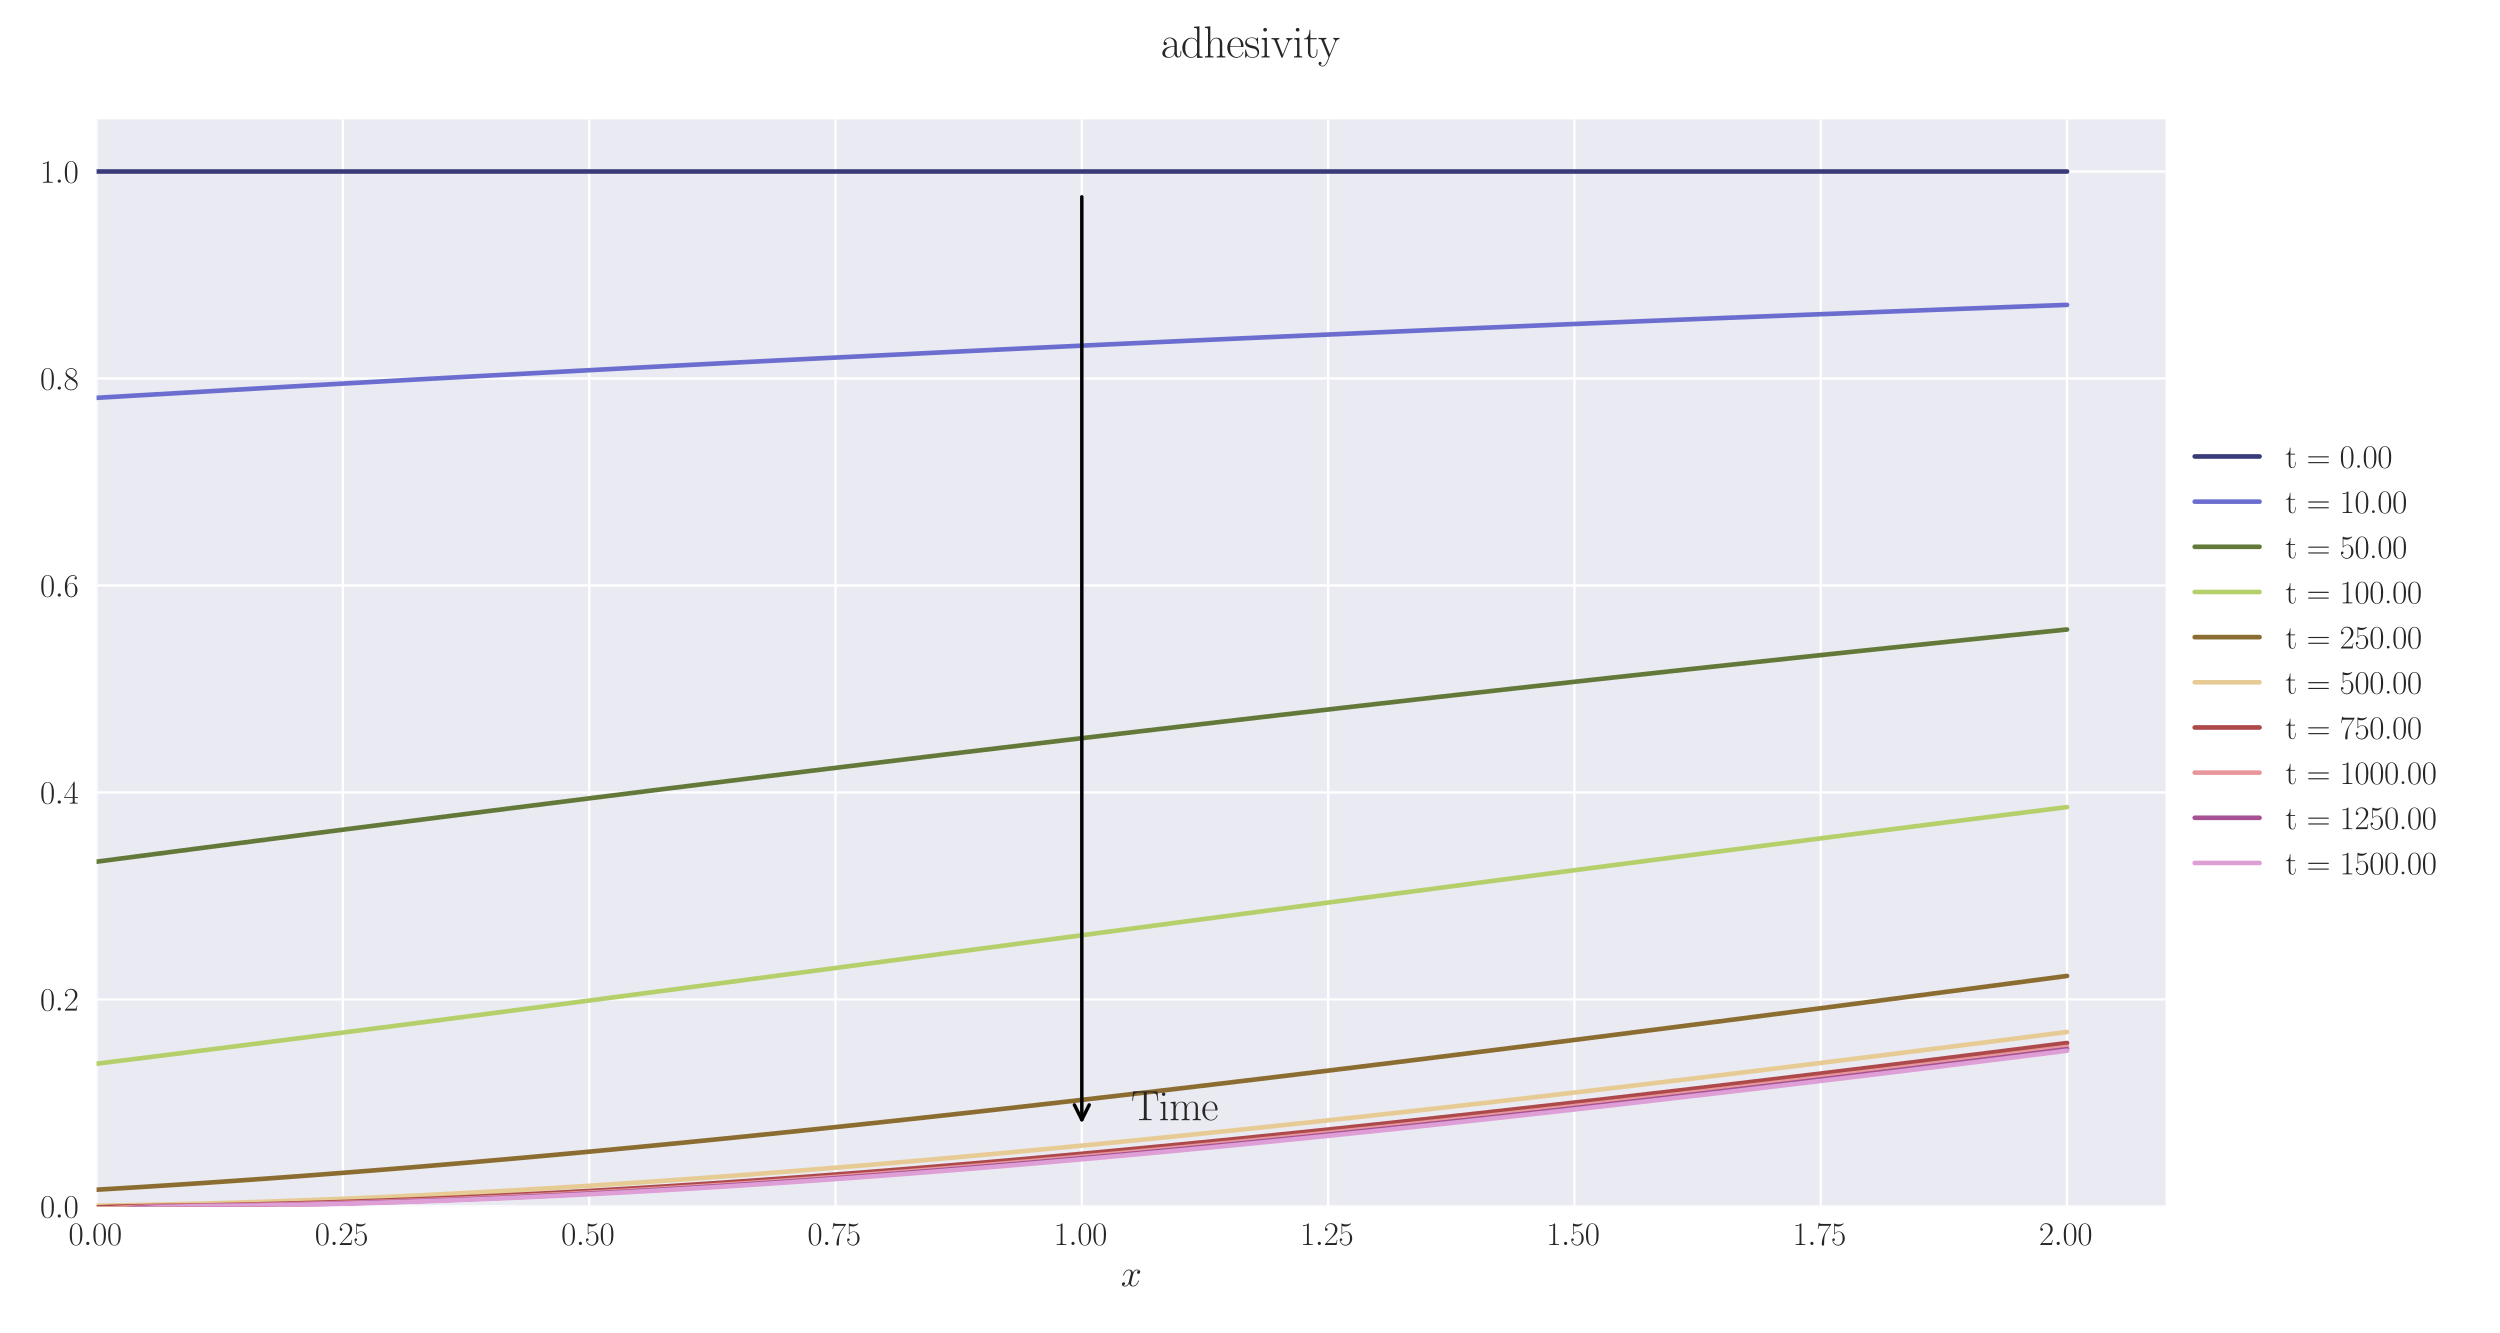 <?xml version="1.0" encoding="utf-8" standalone="no"?>
<!DOCTYPE svg PUBLIC "-//W3C//DTD SVG 1.1//EN"
  "http://www.w3.org/Graphics/SVG/1.1/DTD/svg11.dtd">
<svg xmlns:xlink="http://www.w3.org/1999/xlink" width="1080pt" height="576pt" viewBox="0 0 1080 576" xmlns="http://www.w3.org/2000/svg" version="1.1">
 <defs>
  <style type="text/css">*{stroke-linejoin: round; stroke-linecap: butt}</style>
 </defs>
 <g id="figure_1">
  <g id="patch_1">
   <path d="M 0 576 
L 1080 576 
L 1080 0 
L 0 0 
z
" style="fill: #ffffff"/>
  </g>
  <g id="axes_1">
   <g id="patch_2">
    <path d="M 41.731 521.153 
L 935.518 521.153 
L 935.518 51.564 
L 41.731 51.564 
z
" style="fill: #eaeaf2"/>
   </g>
   <g id="matplotlib.axis_1">
    <g id="xtick_1">
     <g id="line2d_1">
      <path d="M 41.731 521.153 
L 41.731 51.564 
" clip-path="url(#p049f3d88b4)" style="fill: none; stroke: #ffffff; stroke-linecap: round"/>
     </g>
     <g id="line2d_2"/>
     <g id="text_1">
      <!-- $\mathdefault{0.00}$ -->
      <g style="fill: #262626" transform="translate(29.591 537.839) scale(0.14 -0.14)">
       <defs>
        <path id="CMR17-30" d="M 2688 2025 
C 2688 2416 2682 3080 2413 3591 
C 2176 4039 1798 4198 1466 4198 
C 1158 4198 768 4058 525 3597 
C 269 3118 243 2524 243 2025 
C 243 1661 250 1106 448 619 
C 723 -39 1216 -128 1466 -128 
C 1760 -128 2208 -7 2470 600 
C 2662 1042 2688 1559 2688 2025 
z
M 1466 -26 
C 1056 -26 813 325 723 812 
C 653 1188 653 1738 653 2096 
C 653 2588 653 2997 736 3387 
C 858 3929 1216 4096 1466 4096 
C 1728 4096 2067 3923 2189 3400 
C 2272 3036 2278 2607 2278 2096 
C 2278 1680 2278 1169 2202 792 
C 2067 95 1690 -26 1466 -26 
z
" transform="scale(0.016)"/>
        <path id="CMMI12-3a" d="M 1178 307 
C 1178 492 1024 619 870 619 
C 685 619 557 466 557 313 
C 557 128 710 0 864 0 
C 1050 0 1178 153 1178 307 
z
" transform="scale(0.016)"/>
       </defs>
       <use xlink:href="#CMR17-30" transform="scale(0.996)"/>
       <use xlink:href="#CMMI12-3a" transform="translate(45.69 0) scale(0.996)"/>
       <use xlink:href="#CMR17-30" transform="translate(72.788 0) scale(0.996)"/>
       <use xlink:href="#CMR17-30" transform="translate(118.478 0) scale(0.996)"/>
      </g>
     </g>
    </g>
    <g id="xtick_2">
     <g id="line2d_3">
      <path d="M 148.134 521.153 
L 148.134 51.564 
" clip-path="url(#p049f3d88b4)" style="fill: none; stroke: #ffffff; stroke-linecap: round"/>
     </g>
     <g id="line2d_4"/>
     <g id="text_2">
      <!-- $\mathdefault{0.25}$ -->
      <g style="fill: #262626" transform="translate(135.994 537.839) scale(0.14 -0.14)">
       <defs>
        <path id="CMR17-32" d="M 2669 989 
L 2554 989 
C 2490 536 2438 459 2413 420 
C 2381 369 1920 369 1830 369 
L 602 369 
C 832 619 1280 1072 1824 1597 
C 2214 1967 2669 2402 2669 3035 
C 2669 3790 2067 4224 1395 4224 
C 691 4224 262 3604 262 3030 
C 262 2780 448 2748 525 2748 
C 589 2748 781 2787 781 3010 
C 781 3207 614 3264 525 3264 
C 486 3264 448 3258 422 3245 
C 544 3790 915 4058 1306 4058 
C 1862 4058 2227 3617 2227 3035 
C 2227 2479 1901 2000 1536 1584 
L 262 146 
L 262 0 
L 2515 0 
L 2669 989 
z
" transform="scale(0.016)"/>
        <path id="CMR17-35" d="M 730 3692 
C 794 3666 1056 3584 1325 3584 
C 1920 3584 2246 3911 2432 4100 
C 2432 4157 2432 4192 2394 4192 
C 2387 4192 2374 4192 2323 4163 
C 2099 4058 1837 3973 1517 3973 
C 1325 3973 1037 3999 723 4139 
C 653 4171 640 4171 634 4171 
C 602 4171 595 4164 595 4037 
L 595 2203 
C 595 2089 595 2057 659 2057 
C 691 2057 704 2070 736 2114 
C 941 2401 1222 2522 1542 2522 
C 1766 2522 2246 2382 2246 1289 
C 2246 1085 2246 715 2054 421 
C 1894 159 1645 25 1370 25 
C 947 25 518 320 403 814 
C 429 807 480 795 506 795 
C 589 795 749 840 749 1038 
C 749 1210 627 1280 506 1280 
C 358 1280 262 1190 262 1011 
C 262 454 704 -128 1382 -128 
C 2042 -128 2669 440 2669 1264 
C 2669 2030 2170 2624 1549 2624 
C 1222 2624 947 2503 730 2274 
L 730 3692 
z
" transform="scale(0.016)"/>
       </defs>
       <use xlink:href="#CMR17-30" transform="scale(0.996)"/>
       <use xlink:href="#CMMI12-3a" transform="translate(45.69 0) scale(0.996)"/>
       <use xlink:href="#CMR17-32" transform="translate(72.788 0) scale(0.996)"/>
       <use xlink:href="#CMR17-35" transform="translate(118.478 0) scale(0.996)"/>
      </g>
     </g>
    </g>
    <g id="xtick_3">
     <g id="line2d_5">
      <path d="M 254.537 521.153 
L 254.537 51.564 
" clip-path="url(#p049f3d88b4)" style="fill: none; stroke: #ffffff; stroke-linecap: round"/>
     </g>
     <g id="line2d_6"/>
     <g id="text_3">
      <!-- $\mathdefault{0.50}$ -->
      <g style="fill: #262626" transform="translate(242.397 537.839) scale(0.14 -0.14)">
       <use xlink:href="#CMR17-30" transform="scale(0.996)"/>
       <use xlink:href="#CMMI12-3a" transform="translate(45.69 0) scale(0.996)"/>
       <use xlink:href="#CMR17-35" transform="translate(72.788 0) scale(0.996)"/>
       <use xlink:href="#CMR17-30" transform="translate(118.478 0) scale(0.996)"/>
      </g>
     </g>
    </g>
    <g id="xtick_4">
     <g id="line2d_7">
      <path d="M 360.94 521.153 
L 360.94 51.564 
" clip-path="url(#p049f3d88b4)" style="fill: none; stroke: #ffffff; stroke-linecap: round"/>
     </g>
     <g id="line2d_8"/>
     <g id="text_4">
      <!-- $\mathdefault{0.75}$ -->
      <g style="fill: #262626" transform="translate(348.801 537.839) scale(0.14 -0.14)">
       <defs>
        <path id="CMR17-37" d="M 2886 3941 
L 2886 4081 
L 1382 4081 
C 634 4081 621 4165 595 4288 
L 480 4288 
L 294 3094 
L 410 3094 
C 429 3215 474 3540 550 3661 
C 589 3712 1062 3712 1171 3712 
L 2579 3712 
L 1869 2661 
C 1395 1954 1069 999 1069 165 
C 1069 89 1069 -128 1299 -128 
C 1530 -128 1530 89 1530 171 
L 1530 465 
C 1530 1508 1709 2196 2003 2636 
L 2886 3941 
z
" transform="scale(0.016)"/>
       </defs>
       <use xlink:href="#CMR17-30" transform="scale(0.996)"/>
       <use xlink:href="#CMMI12-3a" transform="translate(45.69 0) scale(0.996)"/>
       <use xlink:href="#CMR17-37" transform="translate(72.788 0) scale(0.996)"/>
       <use xlink:href="#CMR17-35" transform="translate(118.478 0) scale(0.996)"/>
      </g>
     </g>
    </g>
    <g id="xtick_5">
     <g id="line2d_9">
      <path d="M 467.343 521.153 
L 467.343 51.564 
" clip-path="url(#p049f3d88b4)" style="fill: none; stroke: #ffffff; stroke-linecap: round"/>
     </g>
     <g id="line2d_10"/>
     <g id="text_5">
      <!-- $\mathdefault{1.00}$ -->
      <g style="fill: #262626" transform="translate(455.204 537.839) scale(0.14 -0.14)">
       <defs>
        <path id="CMR17-31" d="M 1702 4058 
C 1702 4192 1696 4192 1606 4192 
C 1357 3916 979 3827 621 3827 
C 602 3827 570 3827 563 3808 
C 557 3795 557 3782 557 3648 
C 755 3648 1088 3686 1344 3839 
L 1344 461 
C 1344 236 1331 160 781 160 
L 589 160 
L 589 0 
C 896 0 1216 0 1523 0 
C 1830 0 2150 0 2458 0 
L 2458 160 
L 2266 160 
C 1715 160 1702 230 1702 458 
L 1702 4058 
z
" transform="scale(0.016)"/>
       </defs>
       <use xlink:href="#CMR17-31" transform="scale(0.996)"/>
       <use xlink:href="#CMMI12-3a" transform="translate(45.69 0) scale(0.996)"/>
       <use xlink:href="#CMR17-30" transform="translate(72.788 0) scale(0.996)"/>
       <use xlink:href="#CMR17-30" transform="translate(118.478 0) scale(0.996)"/>
      </g>
     </g>
    </g>
    <g id="xtick_6">
     <g id="line2d_11">
      <path d="M 573.747 521.153 
L 573.747 51.564 
" clip-path="url(#p049f3d88b4)" style="fill: none; stroke: #ffffff; stroke-linecap: round"/>
     </g>
     <g id="line2d_12"/>
     <g id="text_6">
      <!-- $\mathdefault{1.25}$ -->
      <g style="fill: #262626" transform="translate(561.607 537.839) scale(0.14 -0.14)">
       <use xlink:href="#CMR17-31" transform="scale(0.996)"/>
       <use xlink:href="#CMMI12-3a" transform="translate(45.69 0) scale(0.996)"/>
       <use xlink:href="#CMR17-32" transform="translate(72.788 0) scale(0.996)"/>
       <use xlink:href="#CMR17-35" transform="translate(118.478 0) scale(0.996)"/>
      </g>
     </g>
    </g>
    <g id="xtick_7">
     <g id="line2d_13">
      <path d="M 680.15 521.153 
L 680.15 51.564 
" clip-path="url(#p049f3d88b4)" style="fill: none; stroke: #ffffff; stroke-linecap: round"/>
     </g>
     <g id="line2d_14"/>
     <g id="text_7">
      <!-- $\mathdefault{1.50}$ -->
      <g style="fill: #262626" transform="translate(668.01 537.839) scale(0.14 -0.14)">
       <use xlink:href="#CMR17-31" transform="scale(0.996)"/>
       <use xlink:href="#CMMI12-3a" transform="translate(45.69 0) scale(0.996)"/>
       <use xlink:href="#CMR17-35" transform="translate(72.788 0) scale(0.996)"/>
       <use xlink:href="#CMR17-30" transform="translate(118.478 0) scale(0.996)"/>
      </g>
     </g>
    </g>
    <g id="xtick_8">
     <g id="line2d_15">
      <path d="M 786.553 521.153 
L 786.553 51.564 
" clip-path="url(#p049f3d88b4)" style="fill: none; stroke: #ffffff; stroke-linecap: round"/>
     </g>
     <g id="line2d_16"/>
     <g id="text_8">
      <!-- $\mathdefault{1.75}$ -->
      <g style="fill: #262626" transform="translate(774.414 537.839) scale(0.14 -0.14)">
       <use xlink:href="#CMR17-31" transform="scale(0.996)"/>
       <use xlink:href="#CMMI12-3a" transform="translate(45.69 0) scale(0.996)"/>
       <use xlink:href="#CMR17-37" transform="translate(72.788 0) scale(0.996)"/>
       <use xlink:href="#CMR17-35" transform="translate(118.478 0) scale(0.996)"/>
      </g>
     </g>
    </g>
    <g id="xtick_9">
     <g id="line2d_17">
      <path d="M 892.956 521.153 
L 892.956 51.564 
" clip-path="url(#p049f3d88b4)" style="fill: none; stroke: #ffffff; stroke-linecap: round"/>
     </g>
     <g id="line2d_18"/>
     <g id="text_9">
      <!-- $\mathdefault{2.00}$ -->
      <g style="fill: #262626" transform="translate(880.817 537.839) scale(0.14 -0.14)">
       <use xlink:href="#CMR17-32" transform="scale(0.996)"/>
       <use xlink:href="#CMMI12-3a" transform="translate(45.69 0) scale(0.996)"/>
       <use xlink:href="#CMR17-30" transform="translate(72.788 0) scale(0.996)"/>
       <use xlink:href="#CMR17-30" transform="translate(118.478 0) scale(0.996)"/>
      </g>
     </g>
    </g>
    <g id="text_10">
     <!-- $x$ -->
     <g style="fill: #262626" transform="translate(484.189 555.621) scale(0.16 -0.16)">
      <defs>
       <path id="CMMI12-78" d="M 3034 2606 
C 2829 2567 2752 2414 2752 2293 
C 2752 2139 2874 2088 2963 2088 
C 3155 2088 3290 2254 3290 2427 
C 3290 2695 2982 2816 2714 2816 
C 2323 2816 2106 2433 2048 2312 
C 1901 2816 1504 2816 1389 2816 
C 736 2816 390 1980 390 1839 
C 390 1814 416 1782 461 1782 
C 512 1782 525 1820 538 1846 
C 755 2555 1184 2689 1370 2689 
C 1658 2689 1715 2420 1715 2267 
C 1715 2127 1677 1980 1600 1673 
L 1382 798 
C 1286 415 1101 64 762 64 
C 730 64 570 64 435 147 
C 666 192 717 383 717 460 
C 717 588 621 664 499 664 
C 346 664 179 530 179 326 
C 179 57 480 -64 755 -64 
C 1062 -64 1280 179 1414 441 
C 1517 64 1837 -64 2074 -64 
C 2726 -64 3072 773 3072 913 
C 3072 945 3046 971 3008 971 
C 2950 971 2944 939 2925 888 
C 2752 326 2381 64 2093 64 
C 1869 64 1747 230 1747 492 
C 1747 632 1773 734 1875 1156 
L 2099 2024 
C 2195 2408 2413 2689 2707 2689 
C 2720 2689 2899 2689 3034 2606 
z
" transform="scale(0.016)"/>
      </defs>
      <use xlink:href="#CMMI12-78" transform="scale(0.996)"/>
     </g>
    </g>
   </g>
   <g id="matplotlib.axis_2">
    <g id="ytick_1">
     <g id="line2d_19">
      <path d="M 41.731 521.153 
L 935.518 521.153 
" clip-path="url(#p049f3d88b4)" style="fill: none; stroke: #ffffff; stroke-linecap: round"/>
     </g>
     <g id="line2d_20"/>
     <g id="text_11">
      <!-- $\mathdefault{0.0}$ -->
      <g style="fill: #262626" transform="translate(17.28 525.996) scale(0.14 -0.14)">
       <use xlink:href="#CMR17-30" transform="scale(0.996)"/>
       <use xlink:href="#CMMI12-3a" transform="translate(45.69 0) scale(0.996)"/>
       <use xlink:href="#CMR17-30" transform="translate(72.788 0) scale(0.996)"/>
      </g>
     </g>
    </g>
    <g id="ytick_2">
     <g id="line2d_21">
      <path d="M 41.731 431.739 
L 935.518 431.739 
" clip-path="url(#p049f3d88b4)" style="fill: none; stroke: #ffffff; stroke-linecap: round"/>
     </g>
     <g id="line2d_22"/>
     <g id="text_12">
      <!-- $\mathdefault{0.2}$ -->
      <g style="fill: #262626" transform="translate(17.28 436.582) scale(0.14 -0.14)">
       <use xlink:href="#CMR17-30" transform="scale(0.996)"/>
       <use xlink:href="#CMMI12-3a" transform="translate(45.69 0) scale(0.996)"/>
       <use xlink:href="#CMR17-32" transform="translate(72.788 0) scale(0.996)"/>
      </g>
     </g>
    </g>
    <g id="ytick_3">
     <g id="line2d_23">
      <path d="M 41.731 342.326 
L 935.518 342.326 
" clip-path="url(#p049f3d88b4)" style="fill: none; stroke: #ffffff; stroke-linecap: round"/>
     </g>
     <g id="line2d_24"/>
     <g id="text_13">
      <!-- $\mathdefault{0.4}$ -->
      <g style="fill: #262626" transform="translate(17.28 347.169) scale(0.14 -0.14)">
       <defs>
        <path id="CMR17-34" d="M 2150 4122 
C 2150 4256 2144 4256 2029 4256 
L 128 1254 
L 128 1088 
L 1779 1088 
L 1779 457 
C 1779 224 1766 160 1318 160 
L 1197 160 
L 1197 0 
C 1402 0 1747 0 1965 0 
C 2182 0 2528 0 2733 0 
L 2733 160 
L 2611 160 
C 2163 160 2150 224 2150 457 
L 2150 1088 
L 2803 1088 
L 2803 1254 
L 2150 1254 
L 2150 4122 
z
M 1798 3703 
L 1798 1254 
L 256 1254 
L 1798 3703 
z
" transform="scale(0.016)"/>
       </defs>
       <use xlink:href="#CMR17-30" transform="scale(0.996)"/>
       <use xlink:href="#CMMI12-3a" transform="translate(45.69 0) scale(0.996)"/>
       <use xlink:href="#CMR17-34" transform="translate(72.788 0) scale(0.996)"/>
      </g>
     </g>
    </g>
    <g id="ytick_4">
     <g id="line2d_25">
      <path d="M 41.731 252.912 
L 935.518 252.912 
" clip-path="url(#p049f3d88b4)" style="fill: none; stroke: #ffffff; stroke-linecap: round"/>
     </g>
     <g id="line2d_26"/>
     <g id="text_14">
      <!-- $\mathdefault{0.6}$ -->
      <g style="fill: #262626" transform="translate(17.28 257.755) scale(0.14 -0.14)">
       <defs>
        <path id="CMR17-36" d="M 678 2176 
C 678 3690 1395 4032 1811 4032 
C 1946 4032 2272 4009 2400 3776 
C 2298 3776 2106 3776 2106 3553 
C 2106 3381 2246 3323 2336 3323 
C 2394 3323 2566 3348 2566 3560 
C 2566 3954 2246 4179 1805 4179 
C 1043 4179 243 3390 243 1984 
C 243 253 966 -128 1478 -128 
C 2099 -128 2688 427 2688 1283 
C 2688 2081 2170 2662 1517 2662 
C 1126 2662 838 2407 678 1960 
L 678 2176 
z
M 1478 25 
C 691 25 691 1200 691 1436 
C 691 1896 909 2560 1504 2560 
C 1613 2560 1926 2560 2138 2120 
C 2253 1870 2253 1609 2253 1289 
C 2253 944 2253 690 2118 434 
C 1978 171 1773 25 1478 25 
z
" transform="scale(0.016)"/>
       </defs>
       <use xlink:href="#CMR17-30" transform="scale(0.996)"/>
       <use xlink:href="#CMMI12-3a" transform="translate(45.69 0) scale(0.996)"/>
       <use xlink:href="#CMR17-36" transform="translate(72.788 0) scale(0.996)"/>
      </g>
     </g>
    </g>
    <g id="ytick_5">
     <g id="line2d_27">
      <path d="M 41.731 163.498 
L 935.518 163.498 
" clip-path="url(#p049f3d88b4)" style="fill: none; stroke: #ffffff; stroke-linecap: round"/>
     </g>
     <g id="line2d_28"/>
     <g id="text_15">
      <!-- $\mathdefault{0.8}$ -->
      <g style="fill: #262626" transform="translate(17.28 168.341) scale(0.14 -0.14)">
       <defs>
        <path id="CMR17-38" d="M 1741 2264 
C 2144 2467 2554 2773 2554 3263 
C 2554 3841 1990 4179 1472 4179 
C 890 4179 378 3759 378 3180 
C 378 3021 416 2747 666 2505 
C 730 2442 998 2251 1171 2130 
C 883 1983 211 1634 211 934 
C 211 279 838 -128 1459 -128 
C 2144 -128 2720 362 2720 1010 
C 2720 1590 2330 1857 2074 2029 
L 1741 2264 
z
M 902 2822 
C 851 2854 595 3051 595 3351 
C 595 3739 998 4032 1459 4032 
C 1965 4032 2336 3676 2336 3262 
C 2336 2669 1670 2331 1638 2331 
C 1632 2331 1626 2331 1574 2370 
L 902 2822 
z
M 2080 1519 
C 2176 1449 2483 1240 2483 851 
C 2483 381 2010 25 1472 25 
C 890 25 448 438 448 940 
C 448 1443 838 1862 1280 2060 
L 2080 1519 
z
" transform="scale(0.016)"/>
       </defs>
       <use xlink:href="#CMR17-30" transform="scale(0.996)"/>
       <use xlink:href="#CMMI12-3a" transform="translate(45.69 0) scale(0.996)"/>
       <use xlink:href="#CMR17-38" transform="translate(72.788 0) scale(0.996)"/>
      </g>
     </g>
    </g>
    <g id="ytick_6">
     <g id="line2d_29">
      <path d="M 41.731 74.085 
L 935.518 74.085 
" clip-path="url(#p049f3d88b4)" style="fill: none; stroke: #ffffff; stroke-linecap: round"/>
     </g>
     <g id="line2d_30"/>
     <g id="text_16">
      <!-- $\mathdefault{1.0}$ -->
      <g style="fill: #262626" transform="translate(17.28 78.928) scale(0.14 -0.14)">
       <use xlink:href="#CMR17-31" transform="scale(0.996)"/>
       <use xlink:href="#CMMI12-3a" transform="translate(45.69 0) scale(0.996)"/>
       <use xlink:href="#CMR17-30" transform="translate(72.788 0) scale(0.996)"/>
      </g>
     </g>
    </g>
   </g>
   <g id="line2d_31">
    <path d="M 41.731 74.085 
L 50.243 74.085 
L 58.755 74.085 
L 67.267 74.085 
L 75.78 74.085 
L 84.292 74.085 
L 92.804 74.085 
L 101.316 74.085 
L 109.829 74.085 
L 118.341 74.085 
L 126.853 74.085 
L 135.365 74.085 
L 143.878 74.085 
L 152.39 74.085 
L 160.902 74.085 
L 169.414 74.085 
L 177.927 74.085 
L 186.439 74.085 
L 194.951 74.085 
L 203.463 74.085 
L 211.976 74.085 
L 220.488 74.085 
L 229 74.085 
L 237.513 74.085 
L 246.025 74.085 
L 254.537 74.085 
L 263.049 74.085 
L 271.562 74.085 
L 280.074 74.085 
L 288.586 74.085 
L 297.098 74.085 
L 305.611 74.085 
L 314.123 74.085 
L 322.635 74.085 
L 331.147 74.085 
L 339.66 74.085 
L 348.172 74.085 
L 356.684 74.085 
L 365.196 74.085 
L 373.709 74.085 
L 382.221 74.085 
L 390.733 74.085 
L 399.245 74.085 
L 407.758 74.085 
L 416.27 74.085 
L 424.782 74.085 
L 433.294 74.085 
L 441.807 74.085 
L 450.319 74.085 
L 458.831 74.085 
L 467.343 74.085 
L 475.856 74.085 
L 484.368 74.085 
L 492.88 74.085 
L 501.393 74.085 
L 509.905 74.085 
L 518.417 74.085 
L 526.929 74.085 
L 535.442 74.085 
L 543.954 74.085 
L 552.466 74.085 
L 560.978 74.085 
L 569.491 74.085 
L 578.003 74.085 
L 586.515 74.085 
L 595.027 74.085 
L 603.54 74.085 
L 612.052 74.085 
L 620.564 74.085 
L 629.076 74.085 
L 637.589 74.085 
L 646.101 74.085 
L 654.613 74.085 
L 663.125 74.085 
L 671.638 74.085 
L 680.15 74.085 
L 688.662 74.085 
L 697.174 74.085 
L 705.687 74.085 
L 714.199 74.085 
L 722.711 74.085 
L 731.223 74.085 
L 739.736 74.085 
L 748.248 74.085 
L 756.76 74.085 
L 765.273 74.085 
L 773.785 74.085 
L 782.297 74.085 
L 790.809 74.085 
L 799.322 74.085 
L 807.834 74.085 
L 816.346 74.085 
L 824.858 74.085 
L 833.371 74.085 
L 841.883 74.085 
L 850.395 74.085 
L 858.907 74.085 
L 867.42 74.085 
L 875.932 74.085 
L 884.444 74.085 
L 892.956 74.085 
" clip-path="url(#p049f3d88b4)" style="fill: none; stroke: #393b79; stroke-width: 2; stroke-linecap: round"/>
   </g>
   <g id="line2d_32">
    <path d="M 41.731 171.87 
L 50.243 171.367 
L 58.755 170.868 
L 67.267 170.372 
L 75.78 169.88 
L 84.292 169.391 
L 92.804 168.891 
L 101.316 168.392 
L 109.829 167.897 
L 118.341 167.405 
L 126.853 166.916 
L 135.365 166.431 
L 143.878 165.949 
L 152.39 165.47 
L 160.902 164.994 
L 169.414 164.522 
L 177.927 164.053 
L 186.439 163.587 
L 194.951 163.124 
L 203.463 162.665 
L 211.976 162.208 
L 220.488 161.755 
L 229 161.305 
L 237.513 160.843 
L 246.025 160.383 
L 254.537 159.926 
L 263.049 159.473 
L 271.562 159.022 
L 280.074 158.574 
L 288.586 158.13 
L 297.098 157.688 
L 305.611 157.249 
L 314.123 156.813 
L 322.635 156.38 
L 331.147 155.95 
L 339.66 155.523 
L 348.172 155.099 
L 356.684 154.677 
L 365.196 154.258 
L 373.709 153.842 
L 382.221 153.429 
L 390.733 153.019 
L 399.245 152.6 
L 407.758 152.181 
L 416.27 151.764 
L 424.782 151.35 
L 433.294 150.939 
L 441.807 150.53 
L 450.319 150.125 
L 458.831 149.721 
L 467.343 149.321 
L 475.856 148.923 
L 484.368 148.527 
L 492.88 148.135 
L 501.393 147.745 
L 509.905 147.357 
L 518.417 146.972 
L 526.929 146.589 
L 535.442 146.209 
L 543.954 145.831 
L 552.466 145.456 
L 560.978 145.083 
L 569.491 144.713 
L 578.003 144.345 
L 586.515 143.969 
L 595.027 143.593 
L 603.54 143.219 
L 612.052 142.848 
L 620.564 142.479 
L 629.076 142.112 
L 637.589 141.748 
L 646.101 141.386 
L 654.613 141.026 
L 663.125 140.669 
L 671.638 140.314 
L 680.15 139.961 
L 688.662 139.61 
L 697.174 139.262 
L 705.687 138.916 
L 714.199 138.572 
L 722.711 138.23 
L 731.223 137.891 
L 739.736 137.554 
L 748.248 137.218 
L 756.76 136.885 
L 765.273 136.555 
L 773.785 136.226 
L 782.297 135.899 
L 790.809 135.574 
L 799.322 135.25 
L 807.834 134.918 
L 816.346 134.588 
L 824.858 134.26 
L 833.371 133.934 
L 841.883 133.61 
L 850.395 133.288 
L 858.907 132.968 
L 867.42 132.651 
L 875.932 132.335 
L 884.444 132.021 
L 892.956 131.709 
" clip-path="url(#p049f3d88b4)" style="fill: none; stroke: #6b6ecf; stroke-width: 2; stroke-linecap: round"/>
   </g>
   <g id="line2d_33">
    <path d="M 41.731 372.252 
L 50.243 371.135 
L 58.755 370.022 
L 67.267 368.909 
L 75.78 367.799 
L 84.292 366.688 
L 92.804 365.582 
L 101.316 364.474 
L 109.829 363.373 
L 118.341 362.267 
L 126.853 361.171 
L 135.365 360.067 
L 143.878 358.975 
L 152.39 357.875 
L 160.902 356.784 
L 169.414 355.692 
L 177.927 354.601 
L 186.439 353.518 
L 194.951 352.428 
L 203.463 351.349 
L 211.976 350.264 
L 220.488 349.185 
L 229 348.111 
L 237.513 347.032 
L 246.025 345.964 
L 254.537 344.89 
L 263.049 343.821 
L 271.562 342.761 
L 280.074 341.69 
L 288.586 340.631 
L 297.098 339.573 
L 305.611 338.512 
L 314.123 337.462 
L 322.635 336.407 
L 331.147 335.355 
L 339.66 334.313 
L 348.172 333.264 
L 356.684 332.219 
L 365.196 331.185 
L 373.709 330.143 
L 382.221 329.105 
L 390.733 328.079 
L 399.245 327.045 
L 407.758 326.014 
L 416.27 324.993 
L 424.782 323.971 
L 433.294 322.945 
L 441.807 321.931 
L 450.319 320.921 
L 458.831 319.901 
L 467.343 318.891 
L 475.856 317.892 
L 484.368 316.882 
L 492.88 315.877 
L 501.393 314.882 
L 509.905 313.889 
L 518.417 312.888 
L 526.929 311.896 
L 535.442 310.915 
L 543.954 309.926 
L 552.466 308.938 
L 560.978 307.96 
L 569.491 306.991 
L 578.003 306.009 
L 586.515 305.033 
L 595.027 304.067 
L 603.54 303.11 
L 612.052 302.137 
L 620.564 301.173 
L 629.076 300.218 
L 637.589 299.272 
L 646.101 298.312 
L 654.613 297.358 
L 663.125 296.413 
L 671.638 295.476 
L 680.15 294.533 
L 688.662 293.588 
L 697.174 292.653 
L 705.687 291.726 
L 714.199 290.801 
L 722.711 289.866 
L 731.223 288.939 
L 739.736 288.02 
L 748.248 287.11 
L 756.76 286.192 
L 765.273 285.273 
L 773.785 284.363 
L 782.297 283.46 
L 790.809 282.565 
L 799.322 281.658 
L 807.834 280.754 
L 816.346 279.859 
L 824.858 278.971 
L 833.371 278.091 
L 841.883 277.198 
L 850.395 276.309 
L 858.907 275.427 
L 867.42 274.553 
L 875.932 273.686 
L 884.444 272.813 
L 892.956 271.937 
" clip-path="url(#p049f3d88b4)" style="fill: none; stroke: #637939; stroke-width: 2; stroke-linecap: round"/>
   </g>
   <g id="line2d_34">
    <path d="M 41.731 459.518 
L 50.243 458.461 
L 58.755 457.399 
L 67.267 456.335 
L 75.78 455.267 
L 84.292 454.195 
L 92.804 453.121 
L 101.316 452.044 
L 109.829 450.962 
L 118.341 449.88 
L 126.853 448.792 
L 135.365 447.705 
L 143.878 446.612 
L 152.39 445.518 
L 160.902 444.421 
L 169.414 443.322 
L 177.927 442.222 
L 186.439 441.118 
L 194.951 440.012 
L 203.463 438.905 
L 211.976 437.797 
L 220.488 436.685 
L 229 435.572 
L 237.513 434.457 
L 246.025 433.342 
L 254.537 432.225 
L 263.049 431.107 
L 271.562 429.987 
L 280.074 428.865 
L 288.586 427.742 
L 297.098 426.618 
L 305.611 425.493 
L 314.123 424.368 
L 322.635 423.241 
L 331.147 422.114 
L 339.66 420.986 
L 348.172 419.858 
L 356.684 418.729 
L 365.196 417.598 
L 373.709 416.467 
L 382.221 415.336 
L 390.733 414.204 
L 399.245 413.073 
L 407.758 411.942 
L 416.27 410.812 
L 424.782 409.679 
L 433.294 408.545 
L 441.807 407.413 
L 450.319 406.283 
L 458.831 405.152 
L 467.343 404.018 
L 475.856 402.886 
L 484.368 401.757 
L 492.88 400.627 
L 501.393 399.495 
L 509.905 398.365 
L 518.417 397.239 
L 526.929 396.107 
L 535.442 394.978 
L 543.954 393.854 
L 552.466 392.724 
L 560.978 391.597 
L 569.491 390.476 
L 578.003 389.347 
L 586.515 388.225 
L 595.027 387.102 
L 603.54 385.979 
L 612.052 384.863 
L 620.564 383.738 
L 629.076 382.622 
L 637.589 381.503 
L 646.101 380.386 
L 654.613 379.273 
L 663.125 378.157 
L 671.638 377.048 
L 680.15 375.932 
L 688.662 374.828 
L 697.174 373.714 
L 705.687 372.612 
L 714.199 371.501 
L 722.711 370.401 
L 731.223 369.294 
L 739.736 368.198 
L 748.248 367.093 
L 756.76 366.002 
L 765.273 364.899 
L 773.785 363.81 
L 782.297 362.712 
L 790.809 361.624 
L 799.322 360.532 
L 807.834 359.445 
L 816.346 358.361 
L 824.858 357.275 
L 833.371 356.198 
L 841.883 355.112 
L 850.395 354.039 
L 858.907 352.959 
L 867.42 351.885 
L 875.932 350.816 
L 884.444 349.742 
L 892.956 348.679 
" clip-path="url(#p049f3d88b4)" style="fill: none; stroke: #b5cf6b; stroke-width: 2; stroke-linecap: round"/>
   </g>
   <g id="line2d_35">
    <path d="M 41.731 513.951 
L 50.243 513.446 
L 58.755 512.928 
L 67.267 512.394 
L 75.78 511.847 
L 84.292 511.287 
L 92.804 510.712 
L 101.316 510.125 
L 109.829 509.524 
L 118.341 508.91 
L 126.853 508.284 
L 135.365 507.646 
L 143.878 506.995 
L 152.39 506.333 
L 160.902 505.658 
L 169.414 504.973 
L 177.927 504.275 
L 186.439 503.567 
L 194.951 502.848 
L 203.463 502.118 
L 211.976 501.377 
L 220.488 500.626 
L 229 499.865 
L 237.513 499.094 
L 246.025 498.313 
L 254.537 497.523 
L 263.049 496.723 
L 271.562 495.914 
L 280.074 495.096 
L 288.586 494.269 
L 297.098 493.434 
L 305.611 492.589 
L 314.123 491.737 
L 322.635 490.876 
L 331.147 490.007 
L 339.66 489.131 
L 348.172 488.246 
L 356.684 487.354 
L 365.196 486.455 
L 373.709 485.548 
L 382.221 484.635 
L 390.733 483.714 
L 399.245 482.786 
L 407.758 481.853 
L 416.27 480.912 
L 424.782 479.965 
L 433.294 479.012 
L 441.807 478.053 
L 450.319 477.088 
L 458.831 476.116 
L 467.343 475.14 
L 475.856 474.158 
L 484.368 473.17 
L 492.88 472.177 
L 501.393 471.179 
L 509.905 470.176 
L 518.417 469.169 
L 526.929 468.156 
L 535.442 467.138 
L 543.954 466.116 
L 552.466 465.09 
L 560.978 464.06 
L 569.491 463.025 
L 578.003 461.986 
L 586.515 460.943 
L 595.027 459.897 
L 603.54 458.847 
L 612.052 457.793 
L 620.564 456.735 
L 629.076 455.674 
L 637.589 454.611 
L 646.101 453.543 
L 654.613 452.472 
L 663.125 451.399 
L 671.638 450.322 
L 680.15 449.244 
L 688.662 448.161 
L 697.174 447.077 
L 705.687 445.99 
L 714.199 444.9 
L 722.711 443.809 
L 731.223 442.714 
L 739.736 441.618 
L 748.248 440.52 
L 756.76 439.419 
L 765.273 438.317 
L 773.785 437.213 
L 782.297 436.107 
L 790.809 435.001 
L 799.322 433.891 
L 807.834 432.78 
L 816.346 431.668 
L 824.858 430.554 
L 833.371 429.44 
L 841.883 428.324 
L 850.395 427.207 
L 858.907 426.089 
L 867.42 424.97 
L 875.932 423.85 
L 884.444 422.729 
L 892.956 421.608 
" clip-path="url(#p049f3d88b4)" style="fill: none; stroke: #8c6d31; stroke-width: 2; stroke-linecap: round"/>
   </g>
   <g id="line2d_36">
    <path d="M 41.731 520.837 
L 50.243 520.71 
L 58.755 520.564 
L 67.267 520.397 
L 75.78 520.211 
L 84.292 520.005 
L 92.804 519.78 
L 101.316 519.537 
L 109.829 519.274 
L 118.341 518.994 
L 126.853 518.695 
L 135.365 518.379 
L 143.878 518.046 
L 152.39 517.695 
L 160.902 517.327 
L 169.414 516.943 
L 177.927 516.543 
L 186.439 516.126 
L 194.951 515.693 
L 203.463 515.245 
L 211.976 514.782 
L 220.488 514.304 
L 229 513.81 
L 237.513 513.303 
L 246.025 512.781 
L 254.537 512.244 
L 263.049 511.694 
L 271.562 511.13 
L 280.074 510.553 
L 288.586 509.963 
L 297.098 509.36 
L 305.611 508.744 
L 314.123 508.115 
L 322.635 507.475 
L 331.147 506.822 
L 339.66 506.157 
L 348.172 505.481 
L 356.684 504.793 
L 365.196 504.094 
L 373.709 503.384 
L 382.221 502.663 
L 390.733 501.931 
L 399.245 501.189 
L 407.758 500.436 
L 416.27 499.674 
L 424.782 498.902 
L 433.294 498.12 
L 441.807 497.328 
L 450.319 496.527 
L 458.831 495.717 
L 467.343 494.898 
L 475.856 494.071 
L 484.368 493.234 
L 492.88 492.389 
L 501.393 491.536 
L 509.905 490.674 
L 518.417 489.805 
L 526.929 488.928 
L 535.442 488.043 
L 543.954 487.151 
L 552.466 486.251 
L 560.978 485.344 
L 569.491 484.43 
L 578.003 483.509 
L 586.515 482.582 
L 595.027 481.648 
L 603.54 480.707 
L 612.052 479.76 
L 620.564 478.807 
L 629.076 477.848 
L 637.589 476.883 
L 646.101 475.912 
L 654.613 474.936 
L 663.125 473.954 
L 671.638 472.967 
L 680.15 471.974 
L 688.662 470.977 
L 697.174 469.975 
L 705.687 468.967 
L 714.199 467.955 
L 722.711 466.938 
L 731.223 465.918 
L 739.736 464.892 
L 748.248 463.862 
L 756.76 462.828 
L 765.273 461.79 
L 773.785 460.748 
L 782.297 459.702 
L 790.809 458.652 
L 799.322 457.6 
L 807.834 456.544 
L 816.346 455.483 
L 824.858 454.42 
L 833.371 453.354 
L 841.883 452.284 
L 850.395 451.212 
L 858.907 450.136 
L 867.42 449.059 
L 875.932 447.977 
L 884.444 446.895 
L 892.956 445.808 
" clip-path="url(#p049f3d88b4)" style="fill: none; stroke: #e7cb94; stroke-width: 2; stroke-linecap: round"/>
   </g>
   <g id="line2d_37">
    <path d="M 41.731 521.57 
L 50.243 521.268 
L 58.755 521.086 
L 67.267 520.977 
L 75.78 520.88 
L 84.292 520.762 
L 92.804 520.623 
L 101.316 520.464 
L 109.829 520.285 
L 118.341 520.087 
L 126.853 519.87 
L 135.365 519.633 
L 143.878 519.378 
L 152.39 519.105 
L 160.902 518.814 
L 169.414 518.504 
L 177.927 518.178 
L 186.439 517.834 
L 194.951 517.473 
L 203.463 517.095 
L 211.976 516.701 
L 220.488 516.291 
L 229 515.864 
L 237.513 515.422 
L 246.025 514.965 
L 254.537 514.493 
L 263.049 514.006 
L 271.562 513.504 
L 280.074 512.987 
L 288.586 512.457 
L 297.098 511.912 
L 305.611 511.354 
L 314.123 510.782 
L 322.635 510.197 
L 331.147 509.599 
L 339.66 508.988 
L 348.172 508.365 
L 356.684 507.729 
L 365.196 507.081 
L 373.709 506.421 
L 382.221 505.75 
L 390.733 505.067 
L 399.245 504.372 
L 407.758 503.667 
L 416.27 502.95 
L 424.782 502.223 
L 433.294 501.485 
L 441.807 500.737 
L 450.319 499.979 
L 458.831 499.211 
L 467.343 498.433 
L 475.856 497.645 
L 484.368 496.848 
L 492.88 496.042 
L 501.393 495.227 
L 509.905 494.403 
L 518.417 493.57 
L 526.929 492.728 
L 535.442 491.879 
L 543.954 491.021 
L 552.466 490.155 
L 560.978 489.281 
L 569.491 488.399 
L 578.003 487.51 
L 586.515 486.614 
L 595.027 485.71 
L 603.54 484.799 
L 612.052 483.881 
L 620.564 482.957 
L 629.076 482.026 
L 637.589 481.088 
L 646.101 480.144 
L 654.613 479.193 
L 663.125 478.237 
L 671.638 477.275 
L 680.15 476.307 
L 688.662 475.333 
L 697.174 474.353 
L 705.687 473.369 
L 714.199 472.379 
L 722.711 471.384 
L 731.223 470.383 
L 739.736 469.378 
L 748.248 468.368 
L 756.76 467.354 
L 765.273 466.335 
L 773.785 465.311 
L 782.297 464.283 
L 790.809 463.251 
L 799.322 462.215 
L 807.834 461.176 
L 816.346 460.132 
L 824.858 459.084 
L 833.371 458.032 
L 841.883 456.978 
L 850.395 455.92 
L 858.907 454.858 
L 867.42 453.793 
L 875.932 452.726 
L 884.444 451.654 
L 892.956 450.581 
" clip-path="url(#p049f3d88b4)" style="fill: none; stroke: #ad494a; stroke-width: 2; stroke-linecap: round"/>
   </g>
   <g id="line2d_38">
    <path d="M 41.731 522.495 
L 50.243 521.821 
L 58.755 521.418 
L 67.267 521.176 
L 75.78 521.032 
L 84.292 520.937 
L 92.804 520.83 
L 101.316 520.703 
L 109.829 520.556 
L 118.341 520.388 
L 126.853 520.201 
L 135.365 519.994 
L 143.878 519.768 
L 152.39 519.524 
L 160.902 519.261 
L 169.414 518.979 
L 177.927 518.68 
L 186.439 518.363 
L 194.951 518.029 
L 203.463 517.677 
L 211.976 517.309 
L 220.488 516.924 
L 229 516.523 
L 237.513 516.106 
L 246.025 515.673 
L 254.537 515.224 
L 263.049 514.76 
L 271.562 514.281 
L 280.074 513.788 
L 288.586 513.279 
L 297.098 512.757 
L 305.611 512.22 
L 314.123 511.67 
L 322.635 511.106 
L 331.147 510.528 
L 339.66 509.938 
L 348.172 509.334 
L 356.684 508.718 
L 365.196 508.089 
L 373.709 507.448 
L 382.221 506.795 
L 390.733 506.13 
L 399.245 505.453 
L 407.758 504.765 
L 416.27 504.066 
L 424.782 503.356 
L 433.294 502.635 
L 441.807 501.903 
L 450.319 501.161 
L 458.831 500.408 
L 467.343 499.646 
L 475.856 498.873 
L 484.368 498.091 
L 492.88 497.3 
L 501.393 496.499 
L 509.905 495.689 
L 518.417 494.87 
L 526.929 494.042 
L 535.442 493.205 
L 543.954 492.36 
L 552.466 491.507 
L 560.978 490.646 
L 569.491 489.777 
L 578.003 488.899 
L 586.515 488.015 
L 595.027 487.123 
L 603.54 486.223 
L 612.052 485.316 
L 620.564 484.402 
L 629.076 483.482 
L 637.589 482.554 
L 646.101 481.62 
L 654.613 480.68 
L 663.125 479.733 
L 671.638 478.781 
L 680.15 477.821 
L 688.662 476.856 
L 697.174 475.886 
L 705.687 474.91 
L 714.199 473.928 
L 722.711 472.942 
L 731.223 471.949 
L 739.736 470.952 
L 748.248 469.95 
L 756.76 468.942 
L 765.273 467.931 
L 773.785 466.915 
L 782.297 465.894 
L 790.809 464.868 
L 799.322 463.839 
L 807.834 462.805 
L 816.346 461.768 
L 824.858 460.726 
L 833.371 459.68 
L 841.883 458.631 
L 850.395 457.578 
L 858.907 456.523 
L 867.42 455.463 
L 875.932 454.399 
L 884.444 453.335 
L 892.956 452.264 
" clip-path="url(#p049f3d88b4)" style="fill: none; stroke: #e7969c; stroke-width: 2; stroke-linecap: round"/>
   </g>
   <g id="line2d_39">
    <path d="M 41.731 523.483 
L 50.243 522.41 
L 58.755 521.77 
L 67.267 521.387 
L 75.78 521.158 
L 84.292 521.021 
L 92.804 520.927 
L 101.316 520.818 
L 109.829 520.689 
L 118.341 520.54 
L 126.853 520.37 
L 135.365 520.181 
L 143.878 519.972 
L 152.39 519.745 
L 160.902 519.498 
L 169.414 519.233 
L 177.927 518.95 
L 186.439 518.649 
L 194.951 518.33 
L 203.463 517.994 
L 211.976 517.641 
L 220.488 517.271 
L 229 516.885 
L 237.513 516.482 
L 246.025 516.063 
L 254.537 515.629 
L 263.049 515.178 
L 271.562 514.713 
L 280.074 514.233 
L 288.586 513.738 
L 297.098 513.228 
L 305.611 512.704 
L 314.123 512.166 
L 322.635 511.614 
L 331.147 511.049 
L 339.66 510.47 
L 348.172 509.878 
L 356.684 509.273 
L 365.196 508.656 
L 373.709 508.026 
L 382.221 507.384 
L 390.733 506.729 
L 399.245 506.063 
L 407.758 505.385 
L 416.27 504.696 
L 424.782 503.996 
L 433.294 503.285 
L 441.807 502.563 
L 450.319 501.83 
L 458.831 501.087 
L 467.343 500.333 
L 475.856 499.57 
L 484.368 498.797 
L 492.88 498.013 
L 501.393 497.221 
L 509.905 496.419 
L 518.417 495.608 
L 526.929 494.789 
L 535.442 493.96 
L 543.954 493.123 
L 552.466 492.277 
L 560.978 491.423 
L 569.491 490.561 
L 578.003 489.691 
L 586.515 488.813 
L 595.027 487.928 
L 603.54 487.035 
L 612.052 486.135 
L 620.564 485.227 
L 629.076 484.313 
L 637.589 483.391 
L 646.101 482.464 
L 654.613 481.529 
L 663.125 480.588 
L 671.638 479.641 
L 680.15 478.687 
L 688.662 477.728 
L 697.174 476.763 
L 705.687 475.791 
L 714.199 474.815 
L 722.711 473.833 
L 731.223 472.845 
L 739.736 471.853 
L 748.248 470.855 
L 756.76 469.852 
L 765.273 468.845 
L 773.785 467.833 
L 782.297 466.816 
L 790.809 465.794 
L 799.322 464.769 
L 807.834 463.739 
L 816.346 462.705 
L 824.858 461.667 
L 833.371 460.625 
L 841.883 459.58 
L 850.395 458.53 
L 858.907 457.477 
L 867.42 456.42 
L 875.932 455.361 
L 884.444 454.297 
L 892.956 453.231 
" clip-path="url(#p049f3d88b4)" style="fill: none; stroke: #a55194; stroke-width: 2; stroke-linecap: round"/>
   </g>
   <g id="line2d_40">
    <path d="M 41.731 524.499 
L 50.243 523.014 
L 58.755 522.13 
L 67.267 521.603 
L 75.78 521.287 
L 84.292 521.098 
L 92.804 520.984 
L 101.316 520.889 
L 109.829 520.772 
L 118.341 520.635 
L 126.853 520.478 
L 135.365 520.301 
L 143.878 520.105 
L 152.39 519.889 
L 160.902 519.654 
L 169.414 519.401 
L 177.927 519.129 
L 186.439 518.839 
L 194.951 518.532 
L 203.463 518.206 
L 211.976 517.864 
L 220.488 517.505 
L 229 517.128 
L 237.513 516.736 
L 246.025 516.327 
L 254.537 515.902 
L 263.049 515.462 
L 271.562 515.006 
L 280.074 514.535 
L 288.586 514.049 
L 297.098 513.549 
L 305.611 513.033 
L 314.123 512.504 
L 322.635 511.961 
L 331.147 511.404 
L 339.66 510.834 
L 348.172 510.25 
L 356.684 509.653 
L 365.196 509.044 
L 373.709 508.422 
L 382.221 507.787 
L 390.733 507.14 
L 399.245 506.482 
L 407.758 505.811 
L 416.27 505.129 
L 424.782 504.436 
L 433.294 503.732 
L 441.807 503.016 
L 450.319 502.29 
L 458.831 501.554 
L 467.343 500.807 
L 475.856 500.049 
L 484.368 499.282 
L 492.88 498.505 
L 501.393 497.719 
L 509.905 496.923 
L 518.417 496.118 
L 526.929 495.303 
L 535.442 494.48 
L 543.954 493.648 
L 552.466 492.808 
L 560.978 491.959 
L 569.491 491.102 
L 578.003 490.237 
L 586.515 489.365 
L 595.027 488.484 
L 603.54 487.596 
L 612.052 486.7 
L 620.564 485.797 
L 629.076 484.887 
L 637.589 483.97 
L 646.101 483.046 
L 654.613 482.116 
L 663.125 481.179 
L 671.638 480.236 
L 680.15 479.286 
L 688.662 478.33 
L 697.174 477.369 
L 705.687 476.402 
L 714.199 475.428 
L 722.711 474.45 
L 731.223 473.466 
L 739.736 472.477 
L 748.248 471.482 
L 756.76 470.483 
L 765.273 469.478 
L 773.785 468.469 
L 782.297 467.455 
L 790.809 466.437 
L 799.322 465.414 
L 807.834 464.387 
L 816.346 463.355 
L 824.858 462.32 
L 833.371 461.28 
L 841.883 460.237 
L 850.395 459.189 
L 858.907 458.139 
L 867.42 457.085 
L 875.932 456.027 
L 884.444 454.966 
L 892.956 453.902 
" clip-path="url(#p049f3d88b4)" style="fill: none; stroke: #de9ed6; stroke-width: 2; stroke-linecap: round"/>
   </g>
   <g id="patch_3">
    <path d="M 41.731 521.153 
L 41.731 51.564 
" style="fill: none"/>
   </g>
   <g id="patch_4">
    <path d="M 935.518 521.153 
L 935.518 51.564 
" style="fill: none"/>
   </g>
   <g id="patch_5">
    <path d="M 41.731 521.153 
L 935.518 521.153 
" style="fill: none"/>
   </g>
   <g id="patch_6">
    <path d="M 41.731 51.564 
L 935.518 51.564 
" style="fill: none"/>
   </g>
   <g id="patch_7">
    <path d="M 467.343 85.028 
Q 467.343 285.212 467.343 483.719 
" style="fill: none; stroke: #000000; stroke-width: 1.5; stroke-linecap: round"/>
    <path d="M 470.543 477.319 
L 467.343 483.719 
L 464.143 477.319 
" style="fill: none; stroke: #000000; stroke-width: 1.5; stroke-linecap: round"/>
   </g>
   <g id="text_17">
    <!-- Time -->
    <g style="fill: #262626" transform="translate(488.624 483.906) scale(0.18 -0.18)">
     <defs>
      <path id="CMR17-54" d="M 3981 4326 
L 288 4326 
L 179 2918 
L 294 2918 
C 378 3976 467 4160 1453 4160 
C 1568 4160 1754 4160 1805 4154 
C 1926 4135 1926 4058 1926 3912 
L 1926 459 
C 1926 230 1907 160 1376 160 
L 1197 160 
L 1197 0 
C 1504 0 1824 0 2138 0 
C 2451 0 2771 0 3078 0 
L 3078 160 
L 2899 160 
C 2368 160 2349 230 2349 459 
L 2349 3912 
C 2349 4052 2349 4129 2464 4154 
C 2515 4160 2701 4160 2816 4160 
C 3795 4160 3891 3976 3974 2918 
L 4090 2918 
L 3981 4326 
z
" transform="scale(0.016)"/>
      <path id="CMR17-69" d="M 992 3909 
C 992 4049 877 4170 730 4170 
C 589 4170 467 4056 467 3909 
C 467 3769 582 3648 730 3648 
C 870 3648 992 3763 992 3909 
z
M 243 2706 
L 243 2541 
C 602 2541 653 2502 653 2197 
L 653 427 
C 653 184 627 153 218 153 
L 218 -13 
C 371 0 646 0 806 0 
C 960 0 1222 0 1370 -13 
L 1370 153 
C 992 153 979 191 979 420 
L 979 2776 
L 243 2706 
z
" transform="scale(0.016)"/>
      <path id="CMR17-6d" d="M 4326 1933 
C 4326 2252 4269 2790 3507 2790 
C 3072 2790 2771 2496 2656 2151 
L 2650 2151 
C 2573 2676 2195 2790 1837 2790 
C 1331 2790 1069 2400 973 2144 
L 966 2144 
L 966 2790 
L 211 2720 
L 211 2554 
C 589 2554 646 2515 646 2208 
L 646 428 
C 646 184 621 153 211 153 
L 211 -13 
C 365 0 646 0 813 0 
C 979 0 1267 0 1421 -13 
L 1421 153 
C 1011 153 986 178 986 428 
L 986 1658 
C 986 2247 1344 2688 1792 2688 
C 2266 2688 2317 2266 2317 1958 
L 2317 428 
C 2317 184 2291 153 1882 153 
L 1882 -13 
C 2035 0 2317 0 2483 0 
C 2650 0 2938 0 3091 -13 
L 3091 153 
C 2682 153 2656 178 2656 428 
L 2656 1658 
C 2656 2247 3014 2688 3462 2688 
C 3936 2688 3987 2266 3987 1958 
L 3987 428 
C 3987 184 3962 153 3552 153 
L 3552 -13 
C 3706 0 3987 0 4154 0 
C 4320 0 4608 0 4762 -13 
L 4762 153 
C 4352 153 4326 178 4326 428 
L 4326 1933 
z
" transform="scale(0.016)"/>
      <path id="CMR17-65" d="M 2438 1472 
C 2464 1498 2464 1511 2464 1576 
C 2464 2238 2118 2816 1389 2816 
C 710 2816 173 2169 173 1383 
C 173 551 781 -64 1459 -64 
C 2176 -64 2458 607 2458 740 
C 2458 784 2419 784 2406 784 
C 2362 784 2355 771 2330 696 
C 2189 265 1837 51 1504 51 
C 1229 51 954 203 781 480 
C 582 803 582 1176 582 1472 
L 2438 1472 
z
M 589 1568 
C 634 2505 1126 2714 1382 2714 
C 1818 2714 2112 2297 2118 1568 
L 589 1568 
z
" transform="scale(0.016)"/>
     </defs>
     <use xlink:href="#CMR17-54" transform="scale(0.996)"/>
     <use xlink:href="#CMR17-69" transform="translate(66.51 0) scale(0.996)"/>
     <use xlink:href="#CMR17-6d" transform="translate(91.381 0) scale(0.996)"/>
     <use xlink:href="#CMR17-65" transform="translate(168.301 0) scale(0.996)"/>
    </g>
   </g>
   <g id="legend_1">
    <g id="line2d_41">
     <path d="M 948.118 197.198 
L 962.118 197.198 
L 976.118 197.198 
" style="fill: none; stroke: #393b79; stroke-width: 2; stroke-linecap: round"/>
    </g>
    <g id="text_18">
     <!-- t = 0.00 -->
     <g style="fill: #262626" transform="translate(987.318 202.098) scale(0.14 -0.14)">
      <defs>
       <path id="CMR17-74" d="M 966 2560 
L 1862 2560 
L 1862 2725 
L 966 2725 
L 966 3904 
L 851 3904 
C 838 3245 614 2668 70 2668 
L 70 2560 
L 627 2560 
L 627 771 
C 627 650 627 -64 1370 -64 
C 1747 -64 1965 306 1965 777 
L 1965 1140 
L 1850 1140 
L 1850 783 
C 1850 344 1677 51 1408 51 
C 1222 51 966 178 966 758 
L 966 2560 
z
" transform="scale(0.016)"/>
       <path id="CMR17-3d" d="M 4115 2017 
C 4211 2017 4307 2017 4307 2125 
C 4307 2240 4198 2240 4090 2240 
L 512 2240 
C 403 2240 294 2240 294 2125 
C 294 2017 390 2017 486 2017 
L 4115 2017 
z
M 4090 896 
C 4198 896 4307 896 4307 1011 
C 4307 1119 4211 1119 4115 1119 
L 486 1119 
C 390 1119 294 1119 294 1011 
C 294 896 403 896 512 896 
L 4090 896 
z
" transform="scale(0.016)"/>
       <path id="CMR17-2e" d="M 1062 261 
C 1062 420 934 522 800 522 
C 672 522 538 420 538 261 
C 538 102 666 0 800 0 
C 928 0 1062 102 1062 261 
z
" transform="scale(0.016)"/>
      </defs>
      <use xlink:href="#CMR17-74" transform="scale(0.996)"/>
      <use xlink:href="#CMR17-3d" transform="translate(65.357 0) scale(0.996)"/>
      <use xlink:href="#CMR17-30" transform="translate(167.147 0) scale(0.996)"/>
      <use xlink:href="#CMR17-2e" transform="translate(212.838 0) scale(0.996)"/>
      <use xlink:href="#CMR17-30" transform="translate(237.709 0) scale(0.996)"/>
      <use xlink:href="#CMR17-30" transform="translate(283.4 0) scale(0.996)"/>
     </g>
    </g>
    <g id="line2d_42">
     <path d="M 948.118 216.71 
L 962.118 216.71 
L 976.118 216.71 
" style="fill: none; stroke: #6b6ecf; stroke-width: 2; stroke-linecap: round"/>
    </g>
    <g id="text_19">
     <!-- t = 10.00 -->
     <g style="fill: #262626" transform="translate(987.318 221.61) scale(0.14 -0.14)">
      <use xlink:href="#CMR17-74" transform="scale(0.996)"/>
      <use xlink:href="#CMR17-3d" transform="translate(65.357 0) scale(0.996)"/>
      <use xlink:href="#CMR17-31" transform="translate(167.147 0) scale(0.996)"/>
      <use xlink:href="#CMR17-30" transform="translate(212.838 0) scale(0.996)"/>
      <use xlink:href="#CMR17-2e" transform="translate(258.528 0) scale(0.996)"/>
      <use xlink:href="#CMR17-30" transform="translate(283.4 0) scale(0.996)"/>
      <use xlink:href="#CMR17-30" transform="translate(329.09 0) scale(0.996)"/>
     </g>
    </g>
    <g id="line2d_43">
     <path d="M 948.118 236.222 
L 962.118 236.222 
L 976.118 236.222 
" style="fill: none; stroke: #637939; stroke-width: 2; stroke-linecap: round"/>
    </g>
    <g id="text_20">
     <!-- t = 50.00 -->
     <g style="fill: #262626" transform="translate(987.318 241.122) scale(0.14 -0.14)">
      <use xlink:href="#CMR17-74" transform="scale(0.996)"/>
      <use xlink:href="#CMR17-3d" transform="translate(65.357 0) scale(0.996)"/>
      <use xlink:href="#CMR17-35" transform="translate(167.147 0) scale(0.996)"/>
      <use xlink:href="#CMR17-30" transform="translate(212.838 0) scale(0.996)"/>
      <use xlink:href="#CMR17-2e" transform="translate(258.528 0) scale(0.996)"/>
      <use xlink:href="#CMR17-30" transform="translate(283.4 0) scale(0.996)"/>
      <use xlink:href="#CMR17-30" transform="translate(329.09 0) scale(0.996)"/>
     </g>
    </g>
    <g id="line2d_44">
     <path d="M 948.118 255.735 
L 962.118 255.735 
L 976.118 255.735 
" style="fill: none; stroke: #b5cf6b; stroke-width: 2; stroke-linecap: round"/>
    </g>
    <g id="text_21">
     <!-- t = 100.00 -->
     <g style="fill: #262626" transform="translate(987.318 260.635) scale(0.14 -0.14)">
      <use xlink:href="#CMR17-74" transform="scale(0.996)"/>
      <use xlink:href="#CMR17-3d" transform="translate(65.357 0) scale(0.996)"/>
      <use xlink:href="#CMR17-31" transform="translate(167.147 0) scale(0.996)"/>
      <use xlink:href="#CMR17-30" transform="translate(212.838 0) scale(0.996)"/>
      <use xlink:href="#CMR17-30" transform="translate(258.528 0) scale(0.996)"/>
      <use xlink:href="#CMR17-2e" transform="translate(304.219 0) scale(0.996)"/>
      <use xlink:href="#CMR17-30" transform="translate(329.09 0) scale(0.996)"/>
      <use xlink:href="#CMR17-30" transform="translate(374.78 0) scale(0.996)"/>
     </g>
    </g>
    <g id="line2d_45">
     <path d="M 948.118 275.247 
L 962.118 275.247 
L 976.118 275.247 
" style="fill: none; stroke: #8c6d31; stroke-width: 2; stroke-linecap: round"/>
    </g>
    <g id="text_22">
     <!-- t = 250.00 -->
     <g style="fill: #262626" transform="translate(987.318 280.147) scale(0.14 -0.14)">
      <use xlink:href="#CMR17-74" transform="scale(0.996)"/>
      <use xlink:href="#CMR17-3d" transform="translate(65.357 0) scale(0.996)"/>
      <use xlink:href="#CMR17-32" transform="translate(167.147 0) scale(0.996)"/>
      <use xlink:href="#CMR17-35" transform="translate(212.838 0) scale(0.996)"/>
      <use xlink:href="#CMR17-30" transform="translate(258.528 0) scale(0.996)"/>
      <use xlink:href="#CMR17-2e" transform="translate(304.219 0) scale(0.996)"/>
      <use xlink:href="#CMR17-30" transform="translate(329.09 0) scale(0.996)"/>
      <use xlink:href="#CMR17-30" transform="translate(374.78 0) scale(0.996)"/>
     </g>
    </g>
    <g id="line2d_46">
     <path d="M 948.118 294.759 
L 962.118 294.759 
L 976.118 294.759 
" style="fill: none; stroke: #e7cb94; stroke-width: 2; stroke-linecap: round"/>
    </g>
    <g id="text_23">
     <!-- t = 500.00 -->
     <g style="fill: #262626" transform="translate(987.318 299.659) scale(0.14 -0.14)">
      <use xlink:href="#CMR17-74" transform="scale(0.996)"/>
      <use xlink:href="#CMR17-3d" transform="translate(65.357 0) scale(0.996)"/>
      <use xlink:href="#CMR17-35" transform="translate(167.147 0) scale(0.996)"/>
      <use xlink:href="#CMR17-30" transform="translate(212.838 0) scale(0.996)"/>
      <use xlink:href="#CMR17-30" transform="translate(258.528 0) scale(0.996)"/>
      <use xlink:href="#CMR17-2e" transform="translate(304.219 0) scale(0.996)"/>
      <use xlink:href="#CMR17-30" transform="translate(329.09 0) scale(0.996)"/>
      <use xlink:href="#CMR17-30" transform="translate(374.78 0) scale(0.996)"/>
     </g>
    </g>
    <g id="line2d_47">
     <path d="M 948.118 314.271 
L 962.118 314.271 
L 976.118 314.271 
" style="fill: none; stroke: #ad494a; stroke-width: 2; stroke-linecap: round"/>
    </g>
    <g id="text_24">
     <!-- t = 750.00 -->
     <g style="fill: #262626" transform="translate(987.318 319.171) scale(0.14 -0.14)">
      <use xlink:href="#CMR17-74" transform="scale(0.996)"/>
      <use xlink:href="#CMR17-3d" transform="translate(65.357 0) scale(0.996)"/>
      <use xlink:href="#CMR17-37" transform="translate(167.147 0) scale(0.996)"/>
      <use xlink:href="#CMR17-35" transform="translate(212.838 0) scale(0.996)"/>
      <use xlink:href="#CMR17-30" transform="translate(258.528 0) scale(0.996)"/>
      <use xlink:href="#CMR17-2e" transform="translate(304.219 0) scale(0.996)"/>
      <use xlink:href="#CMR17-30" transform="translate(329.09 0) scale(0.996)"/>
      <use xlink:href="#CMR17-30" transform="translate(374.78 0) scale(0.996)"/>
     </g>
    </g>
    <g id="line2d_48">
     <path d="M 948.118 333.783 
L 962.118 333.783 
L 976.118 333.783 
" style="fill: none; stroke: #e7969c; stroke-width: 2; stroke-linecap: round"/>
    </g>
    <g id="text_25">
     <!-- t = 1000.00 -->
     <g style="fill: #262626" transform="translate(987.318 338.683) scale(0.14 -0.14)">
      <use xlink:href="#CMR17-74" transform="scale(0.996)"/>
      <use xlink:href="#CMR17-3d" transform="translate(65.357 0) scale(0.996)"/>
      <use xlink:href="#CMR17-31" transform="translate(167.147 0) scale(0.996)"/>
      <use xlink:href="#CMR17-30" transform="translate(212.838 0) scale(0.996)"/>
      <use xlink:href="#CMR17-30" transform="translate(258.528 0) scale(0.996)"/>
      <use xlink:href="#CMR17-30" transform="translate(304.219 0) scale(0.996)"/>
      <use xlink:href="#CMR17-2e" transform="translate(349.909 0) scale(0.996)"/>
      <use xlink:href="#CMR17-30" transform="translate(374.78 0) scale(0.996)"/>
      <use xlink:href="#CMR17-30" transform="translate(420.471 0) scale(0.996)"/>
     </g>
    </g>
    <g id="line2d_49">
     <path d="M 948.118 353.295 
L 962.118 353.295 
L 976.118 353.295 
" style="fill: none; stroke: #a55194; stroke-width: 2; stroke-linecap: round"/>
    </g>
    <g id="text_26">
     <!-- t = 1250.00 -->
     <g style="fill: #262626" transform="translate(987.318 358.195) scale(0.14 -0.14)">
      <use xlink:href="#CMR17-74" transform="scale(0.996)"/>
      <use xlink:href="#CMR17-3d" transform="translate(65.357 0) scale(0.996)"/>
      <use xlink:href="#CMR17-31" transform="translate(167.147 0) scale(0.996)"/>
      <use xlink:href="#CMR17-32" transform="translate(212.838 0) scale(0.996)"/>
      <use xlink:href="#CMR17-35" transform="translate(258.528 0) scale(0.996)"/>
      <use xlink:href="#CMR17-30" transform="translate(304.219 0) scale(0.996)"/>
      <use xlink:href="#CMR17-2e" transform="translate(349.909 0) scale(0.996)"/>
      <use xlink:href="#CMR17-30" transform="translate(374.78 0) scale(0.996)"/>
      <use xlink:href="#CMR17-30" transform="translate(420.471 0) scale(0.996)"/>
     </g>
    </g>
    <g id="line2d_50">
     <path d="M 948.118 372.807 
L 962.118 372.807 
L 976.118 372.807 
" style="fill: none; stroke: #de9ed6; stroke-width: 2; stroke-linecap: round"/>
    </g>
    <g id="text_27">
     <!-- t = 1500.00 -->
     <g style="fill: #262626" transform="translate(987.318 377.707) scale(0.14 -0.14)">
      <use xlink:href="#CMR17-74" transform="scale(0.996)"/>
      <use xlink:href="#CMR17-3d" transform="translate(65.357 0) scale(0.996)"/>
      <use xlink:href="#CMR17-31" transform="translate(167.147 0) scale(0.996)"/>
      <use xlink:href="#CMR17-35" transform="translate(212.838 0) scale(0.996)"/>
      <use xlink:href="#CMR17-30" transform="translate(258.528 0) scale(0.996)"/>
      <use xlink:href="#CMR17-30" transform="translate(304.219 0) scale(0.996)"/>
      <use xlink:href="#CMR17-2e" transform="translate(349.909 0) scale(0.996)"/>
      <use xlink:href="#CMR17-30" transform="translate(374.78 0) scale(0.996)"/>
      <use xlink:href="#CMR17-30" transform="translate(420.471 0) scale(0.996)"/>
     </g>
    </g>
   </g>
  </g>
  <g id="text_28">
   <!-- adhesivity -->
   <g style="fill: #262626" transform="translate(501.334 24.804) scale(0.192 -0.192)">
    <defs>
     <path id="CMR17-61" d="M 2304 1653 
C 2304 2072 2304 2294 2035 2543 
C 1798 2752 1523 2816 1306 2816 
C 800 2816 435 2407 435 1971 
C 435 1728 627 1728 666 1728 
C 749 1728 896 1778 896 1954 
C 896 2112 774 2181 666 2181 
C 640 2181 608 2174 589 2168 
C 723 2592 1069 2714 1293 2714 
C 1613 2714 1965 2429 1965 1885 
L 1965 1600 
C 1587 1600 1133 1549 774 1357 
C 371 1133 256 813 256 570 
C 256 77 832 -64 1171 -64 
C 1523 -64 1850 139 1990 511 
C 2003 233 2182 -18 2464 -18 
C 2598 -18 2938 70 2938 567 
L 2938 920 
L 2822 920 
L 2822 562 
C 2822 178 2650 128 2566 128 
C 2304 128 2304 458 2304 738 
L 2304 1653 
z
M 1965 870 
C 1965 317 1568 38 1216 38 
C 896 38 646 275 646 570 
C 646 761 730 1100 1101 1305 
C 1408 1478 1760 1504 1965 1504 
L 1965 870 
z
" transform="scale(0.016)"/>
     <path id="CMR17-64" d="M 1869 4326 
L 1869 4160 
C 2246 4160 2304 4122 2304 3820 
L 2304 2345 
C 2278 2377 2016 2790 1498 2790 
C 845 2790 211 2208 211 1364 
C 211 525 806 -64 1434 -64 
C 1978 -64 2259 337 2291 380 
L 2291 -63 
L 3066 -63 
L 3066 128 
C 2688 128 2630 166 2630 473 
L 2630 4396 
L 1869 4326 
z
M 2291 755 
C 2291 563 2176 390 2029 262 
C 1811 70 1594 38 1472 38 
C 1286 38 621 134 621 1356 
C 621 2612 1363 2688 1530 2688 
C 1824 2688 2061 2522 2208 2291 
C 2291 2157 2291 2138 2291 2023 
L 2291 755 
z
" transform="scale(0.016)"/>
     <path id="CMR17-68" d="M 2656 1933 
C 2656 2259 2592 2790 1837 2790 
C 1312 2790 1056 2368 979 2157 
L 973 2157 
L 973 4396 
L 211 4326 
L 211 4160 
C 589 4160 646 4122 646 3817 
L 646 426 
C 646 184 621 153 211 153 
L 211 -13 
C 365 0 646 0 813 0 
C 979 0 1267 0 1421 -13 
L 1421 153 
C 1011 153 986 178 986 428 
L 986 1658 
C 986 2247 1344 2688 1792 2688 
C 2266 2688 2317 2266 2317 1958 
L 2317 428 
C 2317 184 2291 153 1882 153 
L 1882 -13 
C 2035 0 2317 0 2483 0 
C 2650 0 2938 0 3091 -13 
L 3091 153 
C 2682 153 2656 178 2656 428 
L 2656 1933 
z
" transform="scale(0.016)"/>
     <path id="CMR17-73" d="M 1978 2697 
C 1978 2813 1971 2819 1933 2819 
C 1907 2819 1901 2813 1824 2717 
C 1805 2691 1747 2626 1728 2601 
C 1523 2819 1235 2819 1126 2819 
C 416 2819 160 2447 160 2076 
C 160 1498 813 1365 998 1325 
C 1402 1243 1542 1217 1677 1101 
C 1760 1025 1901 884 1901 654 
C 1901 384 1747 38 1158 38 
C 602 38 403 460 288 1021 
C 269 1110 269 1117 218 1117 
C 166 1117 160 1110 160 983 
L 160 63 
C 160 -51 166 -58 205 -58 
C 237 -58 243 -51 275 0 
C 314 57 410 211 448 276 
C 576 103 800 -64 1158 -64 
C 1792 -64 2131 283 2131 784 
C 2131 1112 1958 1285 1875 1362 
C 1683 1561 1459 1606 1190 1657 
C 838 1735 390 1825 390 2217 
C 390 2383 480 2737 1126 2737 
C 1811 2737 1850 2094 1862 1888 
C 1869 1856 1901 1849 1920 1849 
C 1978 1849 1978 1869 1978 1978 
L 1978 2697 
z
" transform="scale(0.016)"/>
     <path id="CMR17-76" d="M 2502 2163 
C 2560 2304 2662 2560 3034 2560 
L 3034 2726 
C 2912 2726 2752 2726 2630 2726 
C 2496 2726 2285 2726 2157 2732 
L 2157 2566 
C 2317 2553 2406 2477 2406 2311 
C 2406 2253 2406 2240 2368 2151 
L 1664 377 
L 902 2286 
C 864 2369 864 2381 864 2407 
C 864 2560 1075 2560 1171 2560 
L 1171 2732 
C 1018 2726 736 2726 576 2726 
C 403 2726 205 2726 64 2732 
L 64 2560 
C 307 2560 442 2560 518 2362 
L 1446 44 
C 1485 -51 1491 -64 1549 -64 
C 1606 -64 1613 -51 1651 44 
L 2502 2163 
z
" transform="scale(0.016)"/>
     <path id="CMR17-79" d="M 2496 2197 
C 2656 2586 2944 2586 3034 2586 
L 3034 2752 
C 2912 2752 2752 2752 2630 2752 
C 2496 2752 2285 2752 2157 2758 
L 2157 2592 
C 2400 2573 2406 2394 2406 2343 
C 2406 2280 2394 2248 2362 2171 
L 1664 449 
L 902 2306 
C 870 2382 870 2426 870 2433 
C 870 2573 1018 2586 1171 2586 
L 1171 2758 
C 1018 2752 742 2752 582 2752 
C 410 2752 205 2752 64 2758 
L 64 2586 
C 410 2586 448 2554 531 2350 
L 1485 15 
C 1197 -738 1030 -1178 627 -1178 
C 557 -1178 397 -1159 282 -1044 
C 429 -1031 493 -942 493 -833 
C 493 -725 416 -629 288 -629 
C 147 -629 77 -725 77 -840 
C 77 -1095 339 -1280 627 -1280 
C 998 -1280 1229 -922 1357 -604 
L 2496 2197 
z
" transform="scale(0.016)"/>
    </defs>
    <use xlink:href="#CMR17-61" transform="scale(0.996)"/>
    <use xlink:href="#CMR17-64" transform="translate(45.69 0) scale(0.996)"/>
    <use xlink:href="#CMR17-68" transform="translate(96.586 0) scale(0.996)"/>
    <use xlink:href="#CMR17-65" transform="translate(147.481 0) scale(0.996)"/>
    <use xlink:href="#CMR17-73" transform="translate(187.967 0) scale(0.996)"/>
    <use xlink:href="#CMR17-69" transform="translate(223.768 0) scale(0.996)"/>
    <use xlink:href="#CMR17-76" transform="translate(248.639 0) scale(0.996)"/>
    <use xlink:href="#CMR17-69" transform="translate(296.932 0) scale(0.996)"/>
    <use xlink:href="#CMR17-74" transform="translate(321.803 0) scale(0.996)"/>
    <use xlink:href="#CMR17-79" transform="translate(354.482 0) scale(0.996)"/>
   </g>
  </g>
 </g>
 <defs>
  <clipPath id="p049f3d88b4">
   <rect x="41.731" y="51.564" width="893.787" height="469.589"/>
  </clipPath>
 </defs>
</svg>
